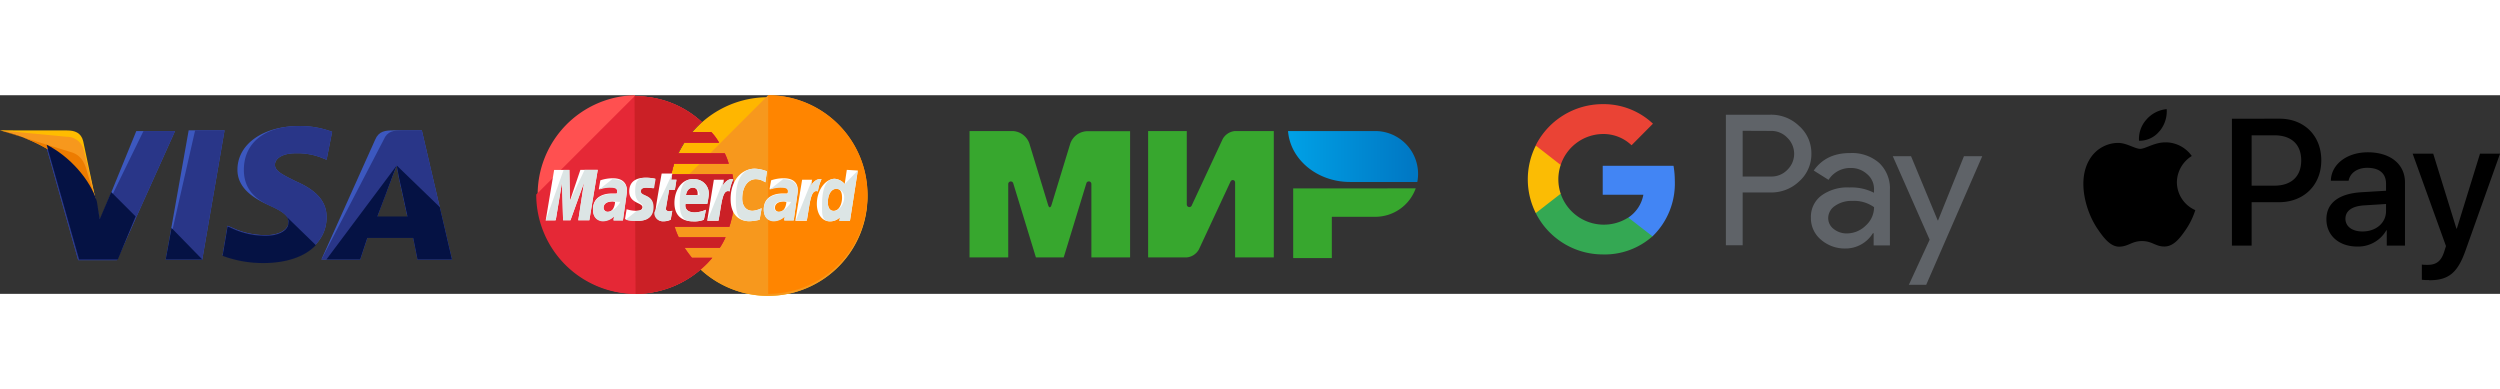 <svg width="314" xmlns="http://www.w3.org/2000/svg" xmlns:xlink="http://www.w3.org/1999/xlink" viewBox="0 0 615.11 48.87"><rect x="0" y="0" width="615.11" height="48.87" fill="#333333" stroke="none"/><defs><style>.cls-1{fill:#3c58bf;}.cls-2{fill:#293688;}.cls-3{fill:#ffbc00;}.cls-4{fill:#f7981d;}.cls-5{fill:#ed7c00;}.cls-6{fill:#051244;}.cls-7{fill:#ffb600;}.cls-8{fill:#ff8500;}.cls-9{fill:#ff5050;}.cls-10{fill:#e52836;}.cls-11{fill:#cb2026;}.cls-12{fill:#fff;}.cls-13{fill:#dce5e5;}.cls-14{fill:#37a72e;}.cls-14,.cls-15{fill-rule:evenodd;}.cls-15{fill:url(#Безымянный_градиент_3);}.cls-16{fill:#5f6368;}.cls-17{fill:#4285f4;}.cls-18{fill:#34a853;}.cls-19{fill:#fbbc04;}.cls-20{fill:#ea4335;}</style><linearGradient id="Безымянный_градиент_3" x1="-28" y1="414.84" x2="-27.85" y2="414.84" gradientTransform="matrix(201.76, 0, 0, -79, 5967.13, 32787.37)" gradientUnits="userSpaceOnUse"><stop offset="0" stop-color="#00a0e5"/><stop offset="1" stop-color="#0077c3"/></linearGradient></defs><title>icons_pay</title><g id="Слой_2" data-name="Слой 2"><g id="Слой_1-2" data-name="Слой 1"><path d="M531.34,8.82a6.3,6.3,0,0,1-5.05,2.38A7.12,7.12,0,0,1,528.1,6a7.52,7.52,0,0,1,5-2.58,7.62,7.62,0,0,1-1.76,5.43m1.74,2.76c-2.78-.16-5.16,1.58-6.49,1.58s-3.36-1.5-5.56-1.46a8.23,8.23,0,0,0-7,4.24c-3,5.17-.78,12.82,2.12,17,1.42,2.08,3.13,4.37,5.37,4.29s3-1.38,5.52-1.38,3.33,1.38,5.57,1.34,3.78-2.09,5.21-4.17a18.24,18.24,0,0,0,2.32-4.78,7.54,7.54,0,0,1-4.53-6.87,7.72,7.72,0,0,1,3.67-6.45,7.94,7.94,0,0,0-6.21-3.36m16.08-5.81V37H554V26.32h6.71c6.13,0,10.43-4.21,10.43-10.3S566.92,5.77,560.87,5.77ZM554,9.86h5.59c4.2,0,6.61,2.24,6.61,6.18s-2.41,6.21-6.63,6.21H554Zm26,27.37a8,8,0,0,0,7.15-4h.1V37h4.48V21.45c0-4.5-3.6-7.41-9.15-7.41-5.14,0-9,2.95-9.09,7h4.37c.36-1.92,2.14-3.18,4.58-3.18,3,0,4.63,1.38,4.63,3.92v1.72l-6,.36c-5.62.34-8.67,2.65-8.67,6.65S575.49,37.23,580,37.23Zm1.3-3.71c-2.58,0-4.22-1.24-4.22-3.14s1.58-3.1,4.6-3.28l5.39-.34v1.76C587.06,31.44,584.58,33.52,581.29,33.52Zm16.42,12c4.73,0,6.95-1.81,8.89-7.27l8.51-23.87h-4.93l-5.7,18.44h-.1l-5.71-18.44h-5.06l8.2,22.73-.44,1.38c-.74,2.34-1.94,3.24-4.08,3.24-.38,0-1.12,0-1.42-.08v3.75A13.33,13.33,0,0,0,597.71,45.48Z"/><polygon class="cls-1" points="40.77 40.41 46.42 8.64 55.25 8.64 49.77 40.41 40.77 40.41"/><polygon class="cls-2" points="40.77 40.41 48.01 8.64 55.25 8.64 49.77 40.41 40.77 40.41"/><path class="cls-1" d="M81.72,9A22.29,22.29,0,0,0,73.6,7.58c-8.82,0-15.18,4.41-15.18,10.76,0,4.77,4.42,7.24,8,8.83S71,29.82,71,31.23c0,2.12-2.83,3.18-5.3,3.18a19.11,19.11,0,0,1-8.47-1.77L56,32.11l-1.23,7.24a28.69,28.69,0,0,0,10.06,1.76c9.35,0,15.53-4.41,15.53-11.12,0-3.7-2.29-6.53-7.59-8.82-3.18-1.59-5.12-2.47-5.12-4.06,0-1.41,1.59-2.83,5.12-2.83a16.14,16.14,0,0,1,6.71,1.24l.88.35L81.72,9Z"/><path class="cls-2" d="M81.72,9A22.29,22.29,0,0,0,73.6,7.58C64.78,7.58,60,12,60,18.34c0,4.77,2.83,7.24,6.36,8.83S71,29.82,71,31.23c0,2.12-2.83,3.18-5.3,3.18a19.11,19.11,0,0,1-8.47-1.77L56,32.11l-1.23,7.24a28.69,28.69,0,0,0,10.06,1.76c9.35,0,15.53-4.41,15.53-11.12,0-3.7-2.29-6.53-7.59-8.82-3.18-1.59-5.12-2.47-5.12-4.06,0-1.41,1.59-2.83,5.12-2.83a16.14,16.14,0,0,1,6.71,1.24l.88.35L81.72,9Z"/><path class="cls-1" d="M96.9,8.64c-2.12,0-3.7.17-4.59,2.29L79.08,40.41h9.53l1.76-5.3h11.3l1.06,5.3h8.47L103.79,8.64ZM92.84,29.82c.53-1.59,3.53-9.36,3.53-9.36s.71-1.94,1.24-3.18l.53,3s1.76,7.94,2.12,9.7H92.84Z"/><path class="cls-2" d="M99,8.64c-2.12,0-3.71.17-4.59,2.29L79.08,40.41h9.53l1.76-5.3h11.3l1.06,5.3h8.47L103.79,8.64ZM92.84,29.82c.71-1.77,3.53-9.36,3.53-9.36s.71-1.94,1.24-3.18l.53,3s1.76,7.94,2.12,9.7H92.84Z"/><path class="cls-1" d="M24.53,30.88l-.88-4.59C22.06,21,16.94,15.17,11.3,12.34l7.94,28.24h9.53L43.07,8.81H33.54Z"/><path class="cls-2" d="M24.53,30.88l-.88-4.59C22.06,21,16.94,15.17,11.3,12.34l7.94,28.24h9.53L43.07,8.81H35.3Z"/><path class="cls-3" d="M0,8.64,1.59,9c11.3,2.65,19.06,9.35,22.06,17.3l-3.18-15c-.52-2.11-2.11-2.64-4-2.64Z"/><path class="cls-4" d="M0,8.64H0c11.3,2.64,20.65,9.53,23.65,17.47l-3-12.53a4.31,4.31,0,0,0-4.23-3.36Z"/><path class="cls-5" d="M0,8.64H0c11.3,2.64,20.65,9.53,23.65,17.47l-2.12-6.88C21,17.11,20.3,15,17.83,14.11Z"/><path class="cls-6" d="M33.36,29.82l-6-6-2.83,6.7-.7-4.41C22.24,20.81,17.12,15,11.47,12.17l8,28.24H29Z"/><polygon class="cls-6" points="49.77 40.41 42.19 32.64 40.77 40.41 49.77 40.41"/><path class="cls-6" d="M70.07,29.46h0c.71.71,1.06,1.24.89,1.95,0,2.11-2.83,3.17-5.3,3.17a19.25,19.25,0,0,1-8.47-1.76L56,32.29l-1.23,7.23a28.44,28.44,0,0,0,10.06,1.77c5.65,0,10.24-1.59,12.88-4.41Z"/><path class="cls-6" d="M80.31,40.41h8.3l1.76-5.3h11.3l1.06,5.3h8.47l-3-12.89L97.61,17.28l.53,2.83s1.76,7.94,2.12,9.71H92.84c.71-1.77,3.53-9.36,3.53-9.36s.71-1.94,1.24-3.18"/><path class="cls-7" d="M213.39,24.43a24.44,24.44,0,1,1-48.87,0h0a24.44,24.44,0,0,1,48.87,0Z"/><path class="cls-4" d="M189,0a24.5,24.5,0,0,1,24.44,24.43h0a24.44,24.44,0,1,1-48.87,0"/><path class="cls-8" d="M189,0a24.5,24.5,0,0,1,24.44,24.43h0A24.42,24.42,0,0,1,189,48.87"/><path class="cls-9" d="M156.12,0a24.44,24.44,0,0,0,.26,48.87,24.69,24.69,0,0,0,16.41-6.34h0A23.08,23.08,0,0,0,175.25,40h-5a29.7,29.7,0,0,1-1.81-2.46h8.66a16.51,16.51,0,0,0,1.42-2.59H167a15.27,15.27,0,0,1-1-2.58h13.45a25.86,25.86,0,0,0,1.29-7.76,33.17,33.17,0,0,0-.52-5.17h-15a18.69,18.69,0,0,1,.64-2.58h13.45a15.38,15.38,0,0,0-1-2.59H166.85a26.65,26.65,0,0,1,1.42-2.59h8.66A12.46,12.46,0,0,0,175,9.05h-4.78a21.17,21.17,0,0,1,2.46-2.46A23.91,23.91,0,0,0,156.25.26C156.25,0,156.25,0,156.12,0Z"/><path class="cls-10" d="M131.94,24.43a24.42,24.42,0,0,0,24.44,24.44,24.69,24.69,0,0,0,16.41-6.34h0A23.08,23.08,0,0,0,175.25,40h-5a29.7,29.7,0,0,1-1.81-2.46h8.66a16.51,16.51,0,0,0,1.42-2.59H167a15.27,15.27,0,0,1-1-2.58h13.45a25.86,25.86,0,0,0,1.29-7.76,33.17,33.17,0,0,0-.52-5.17h-15a18.69,18.69,0,0,1,.64-2.58h13.45a15.38,15.38,0,0,0-1-2.59H166.85a26.65,26.65,0,0,1,1.42-2.59h8.66A12.46,12.46,0,0,0,175,9.05h-4.78a21.17,21.17,0,0,1,2.46-2.46A23.91,23.91,0,0,0,156.25.26h-.13"/><path class="cls-11" d="M156.38,48.87a24.69,24.69,0,0,0,16.41-6.34h0A23.08,23.08,0,0,0,175.25,40h-5a29.7,29.7,0,0,1-1.81-2.46h8.66a16.51,16.51,0,0,0,1.42-2.59H167a15.27,15.27,0,0,1-1-2.58h13.45a25.86,25.86,0,0,0,1.29-7.76,33.17,33.17,0,0,0-.52-5.17h-15a18.69,18.69,0,0,1,.64-2.58h13.45a15.38,15.38,0,0,0-1-2.59H166.85a26.65,26.65,0,0,1,1.42-2.59h8.66A12.46,12.46,0,0,0,175,9.05h-4.78a21.17,21.17,0,0,1,2.46-2.46A23.91,23.91,0,0,0,156.25.26h-.13"/><path class="cls-12" d="M165,30.64l.39-2.2a5.63,5.63,0,0,1-.65.13c-.91,0-1-.52-.91-.78l.78-4.52h1.42l.39-2.46h-1.29l.26-1.55h-2.59s-1.55,8.53-1.55,9.57a1.94,1.94,0,0,0,2.07,2.2A4,4,0,0,0,165,30.64Z"/><path class="cls-12" d="M165.94,26.5c0,3.62,2.46,4.53,4.53,4.53a6.63,6.63,0,0,0,2.71-.39l.52-2.46a7.71,7.71,0,0,1-2.72.65c-2.84,0-2.32-2.07-2.32-2.07H174a16.64,16.64,0,0,0,.39-2.33,3.51,3.51,0,0,0-3.75-3.75C167.88,20.43,165.94,23.27,165.94,26.5Zm4.53-3.75c1.42,0,1.16,1.68,1.16,1.81h-2.84C168.79,24.43,169.05,22.75,170.47,22.75Z"/><path class="cls-12" d="M186.89,30.64l.51-2.85a6.31,6.31,0,0,1-2.2.65c-1.81,0-2.58-1.42-2.58-3,0-3.11,1.55-4.79,3.36-4.79a4.33,4.33,0,0,1,2.33.78l.39-2.71a9.13,9.13,0,0,0-3-.65c-3,0-5.94,2.58-5.94,7.5,0,3.23,1.55,5.43,4.65,5.43A11.66,11.66,0,0,0,186.89,30.64Z"/><path class="cls-12" d="M150.82,20.43a9.34,9.34,0,0,0-3.11.51l-.38,2.2a7.57,7.57,0,0,1,2.84-.52c.91,0,1.68.13,1.68.91,0,.52-.13.64-.13.64h-1.16c-2.2,0-4.66.91-4.66,3.88,0,2.33,1.56,2.85,2.46,2.85a3.9,3.9,0,0,0,2.72-1.17l-.13,1h2.32l1-7.11C154.31,20.56,151.72,20.43,150.82,20.43Zm.51,5.81c0,.39-.25,2.46-1.81,2.46a1,1,0,0,1-1-1c0-.65.39-1.56,2.33-1.56A2.06,2.06,0,0,0,151.33,26.24Z"/><path class="cls-12" d="M156.76,30.9c.65,0,3.88.13,3.88-3.36,0-3.24-3.1-2.59-3.1-3.88,0-.65.52-.91,1.42-.91.39,0,1.81.13,1.81.13l.39-2.32a9.83,9.83,0,0,0-2.46-.26c-1.94,0-3.88.77-3.88,3.36,0,3,3.24,2.71,3.24,3.88,0,.77-.91.9-1.55.9a8.39,8.39,0,0,1-2.33-.39l-.39,2.33C153.92,30.64,154.57,30.9,156.76,30.9Z"/><path class="cls-12" d="M208.35,18.36l-.52,3.49a3.6,3.6,0,0,0-2.46-1.29c-2.32,0-4.39,2.84-4.39,6.2,0,2.07,1,4.27,3.23,4.27a3.42,3.42,0,0,0,2.45-1l-.12.91h2.58l1.94-12.41Zm-1.17,6.85c0,1.42-.64,3.23-2.07,3.23-.9,0-1.42-.77-1.42-2.07,0-2.07.91-3.36,2.07-3.36C206.66,23,207.18,23.66,207.18,25.21Z"/><path class="cls-12" d="M136.73,30.77l1.55-9.31.26,9.31h1.81l3.36-9.31-1.43,9.31H145l2.07-12.41H142.8L140.22,26l-.13-7.62h-3.75l-2.07,12.41Z"/><path class="cls-12" d="M176.8,30.77c.78-4.27.91-7.76,2.72-7.11a10.3,10.3,0,0,1,.9-3h-.52c-1.16,0-2.06,1.56-2.06,1.56l.25-1.43h-2.45L174,30.9h2.84Z"/><path class="cls-12" d="M192.83,20.43a9.24,9.24,0,0,0-3.1.51l-.39,2.2a7.66,7.66,0,0,1,2.85-.52c.9,0,1.68.13,1.68.91,0,.52-.13.64-.13.64h-1.17c-2.19,0-4.65.91-4.65,3.88,0,2.33,1.55,2.85,2.46,2.85a3.86,3.86,0,0,0,2.71-1.17l-.13,1h2.33l1-7.11C196.45,20.56,193.74,20.43,192.83,20.43Zm.65,5.81c0,.39-.26,2.46-1.81,2.46a1,1,0,0,1-1-1c0-.65.39-1.56,2.33-1.56C193.35,26.24,193.35,26.24,193.48,26.24Z"/><path class="cls-12" d="M198.52,30.77c.78-4.27.91-7.76,2.72-7.11a10,10,0,0,1,.9-3h-.52c-1.16,0-2.07,1.56-2.07,1.56l.26-1.43h-2.45L195.68,30.9h2.84Z"/><path class="cls-13" d="M161,28.83A2,2,0,0,0,163.1,31a4.93,4.93,0,0,0,1.94-.39l.39-2.2a5.63,5.63,0,0,1-.65.13c-.91,0-1-.52-.91-.78l.78-4.52h1.42l.39-2.46h-1.29l.26-1.55"/><path class="cls-13" d="M167.24,26.5c0,3.62,1.16,4.53,3.23,4.53a6.63,6.63,0,0,0,2.71-.39l.52-2.46a7.71,7.71,0,0,1-2.72.65c-2.84,0-2.32-2.07-2.32-2.07H174a16.64,16.64,0,0,0,.39-2.33,3.51,3.51,0,0,0-3.75-3.75C167.88,20.43,167.24,23.27,167.24,26.5Zm3.23-3.75c1.42,0,1.68,1.68,1.68,1.81h-3.36C168.79,24.43,169.05,22.75,170.47,22.75Z"/><path class="cls-13" d="M186.89,30.64l.51-2.85a6.31,6.31,0,0,1-2.2.65c-1.81,0-2.58-1.42-2.58-3,0-3.11,1.55-4.79,3.36-4.79a4.33,4.33,0,0,1,2.33.78l.39-2.71a9.13,9.13,0,0,0-3-.65c-3,0-4.65,2.58-4.65,7.5,0,3.23.26,5.43,3.36,5.43A11.66,11.66,0,0,0,186.89,30.64Z"/><path class="cls-13" d="M147.33,23.27a7.57,7.57,0,0,1,2.84-.52c.91,0,1.68.13,1.68.91,0,.51-.13.64-.13.64h-1.16c-2.2,0-4.66.91-4.66,3.88,0,2.33,1.56,2.85,2.46,2.85a3.9,3.9,0,0,0,2.72-1.17l-.13,1h2.32l1-7.11c0-3-2.59-3.11-3.62-3.11m1.94,5.56c0,.39-1.55,2.46-3.11,2.46a1,1,0,0,1-1-1c0-.65.39-1.56,2.33-1.56A10.52,10.52,0,0,0,152.63,26.24Z"/><path class="cls-13" d="M153.92,30.64a10.91,10.91,0,0,0,3,.26c.65,0,3.88.13,3.88-3.36,0-3.24-3.1-2.59-3.1-3.88,0-.65.52-.91,1.42-.91.39,0,1.81.13,1.81.13l.39-2.32a9.83,9.83,0,0,0-2.46-.26c-1.94,0-2.58.77-2.58,3.36,0,3,1.94,2.71,1.94,3.88,0,.77-.91.9-1.56.9"/><path class="cls-13" d="M207.83,21.85a3.6,3.6,0,0,0-2.46-1.29c-2.32,0-3.1,2.84-3.1,6.2,0,2.07-.26,4.27,1.94,4.27a3.42,3.42,0,0,0,2.45-1l-.12.91h2.58l1.94-12.41m-3.36,6.72c0,1.42-1.16,3.23-2.59,3.23-.9,0-1.42-.77-1.42-2.07,0-2.07.91-3.36,2.07-3.36A2,2,0,0,1,207.7,25.21Z"/><path class="cls-13" d="M136.73,30.77l1.55-9.31.26,9.31h1.81l3.36-9.31-1.43,9.31H145l2.07-12.41h-3.23L140.22,26l-.13-7.62h-1.42l-4.4,12.41Z"/><path class="cls-13" d="M174.09,30.77h2.71c.78-4.27.91-7.76,2.72-7.11a10.3,10.3,0,0,1,.9-3h-.52c-1.16,0-2.06,1.56-2.06,1.56l.25-1.43"/><path class="cls-13" d="M189.34,23.27a7.66,7.66,0,0,1,2.85-.52c.9,0,1.68.13,1.68.91,0,.51-.13.64-.13.64h-1.17c-2.19,0-4.65.91-4.65,3.88,0,2.33,1.55,2.85,2.46,2.85a3.86,3.86,0,0,0,2.71-1.17l-.13,1h2.33l1-7.11c0-3-2.58-3.11-3.62-3.11m1.94,5.56c0,.39-1.55,2.46-3.1,2.46a1,1,0,0,1-1-1c0-.65.38-1.56,2.32-1.56A11.33,11.33,0,0,0,194.64,26.24Z"/><path class="cls-13" d="M195.81,30.77h2.71c.78-4.27.91-7.76,2.72-7.11a10,10,0,0,1,.9-3h-.52c-1.16,0-2.07,1.56-2.07,1.56l.26-1.43"/><g id="Page-1"><g id="Artboard"><g id="Group"><path id="Combined-Shape" class="cls-14" d="M318.18,22.93V40.06h9.51V29.91h10.79a10.58,10.58,0,0,0,9.85-7Z"/><path id="Combined-Shape-2" data-name="Combined-Shape" class="cls-15" d="M316.91,8.81c.55,7,7.17,12.53,15.26,12.53h16.55a10.72,10.72,0,0,0,.19-2A10.55,10.55,0,0,0,338.44,8.81Z"/><path id="Combined-Shape-3" data-name="Combined-Shape" class="cls-14" d="M302.82,21.17h0a.56.56,0,0,1,.5-.3.57.57,0,0,1,.57.56h0V39.9h9.52V8.81H303.9a3.83,3.83,0,0,0-3.08,2l-7.57,16.24a.66.66,0,0,1-.09.19h0a.63.63,0,0,1-.52.28.64.64,0,0,1-.64-.64V8.81h-9.51V39.9H292a3.81,3.81,0,0,0,3-2l7.77-16.67,0,0Z"/><path id="Combined-Shape-4" data-name="Combined-Shape" class="cls-14" d="M267.28,21.71,261.72,39.9h-6.84l-5.57-18.21a.63.63,0,0,0-1.24.12h0V39.9h-9.52V8.81h10.6a4.56,4.56,0,0,1,4.1,3L257.88,27c.23.76.61.75.84,0l4.63-15.15a4.54,4.54,0,0,1,4.1-3h10.6V39.9h-9.52V21.82h0a.63.63,0,0,0-1.25-.1Z"/></g></g></g><path class="cls-16" d="M428.77,23.92v13h-4.13V4.79h10.95a9.9,9.9,0,0,1,7.09,2.79,8.9,8.9,0,0,1,3,6.78,8.94,8.94,0,0,1-3,6.83,9.89,9.89,0,0,1-7.09,2.73Zm0-15.17V20h6.92a5.42,5.42,0,0,0,4.09-1.66,5.48,5.48,0,0,0,.11-7.75l-.11-.11a5.41,5.41,0,0,0-4.09-1.7Z"/><path class="cls-16" d="M455.16,14.23a10.18,10.18,0,0,1,7.23,2.45A8.66,8.66,0,0,1,465,23.39V36.94h-4v-3h-.18a7.89,7.89,0,0,1-6.82,3.77A8.92,8.92,0,0,1,448,35.51a6.9,6.9,0,0,1-2.44-5.39,6.52,6.52,0,0,1,2.58-5.43,10.86,10.86,0,0,1,6.89-2A12.3,12.3,0,0,1,461.09,24v-.94a4.73,4.73,0,0,0-1.71-3.66,5.84,5.84,0,0,0-4-1.5,6.31,6.31,0,0,0-5.48,2.92l-3.64-2.29Q449.28,14.22,455.16,14.23Zm-5.34,16a3.31,3.31,0,0,0,1.37,2.69A5,5,0,0,0,454.4,34a6.61,6.61,0,0,0,4.65-1.93,6.07,6.07,0,0,0,2.05-4.53A8.43,8.43,0,0,0,455.71,26a7,7,0,0,0-4.2,1.21,3.62,3.62,0,0,0-1.69,3Z"/><path class="cls-16" d="M487.72,15,473.93,46.64h-4.27l5.12-11.09L465.71,15h4.49l6.56,15.8h.09L483.22,15Z"/><path class="cls-17" d="M412.08,21.12a22.54,22.54,0,0,0-.32-3.76H394.34v7.12h10a8.57,8.57,0,0,1-3.69,5.61v4.62h5.95A18.07,18.07,0,0,0,412.08,21.12Z"/><path class="cls-18" d="M394.34,39.17a17.67,17.67,0,0,0,12.24-4.46l-5.95-4.62A11.2,11.2,0,0,1,384,24.23h-6.13V29A18.46,18.46,0,0,0,394.34,39.17Z"/><path class="cls-19" d="M384,24.23a11.11,11.11,0,0,1,0-7.07V12.4h-6.13a18.49,18.49,0,0,0,0,16.59Z"/><path class="cls-20" d="M394.34,9.54a10,10,0,0,1,7.09,2.77h0L406.7,7a17.71,17.71,0,0,0-12.36-4.81,18.47,18.47,0,0,0-16.5,10.17L384,17.16A11.06,11.06,0,0,1,394.34,9.54Z"/></g></g></svg>